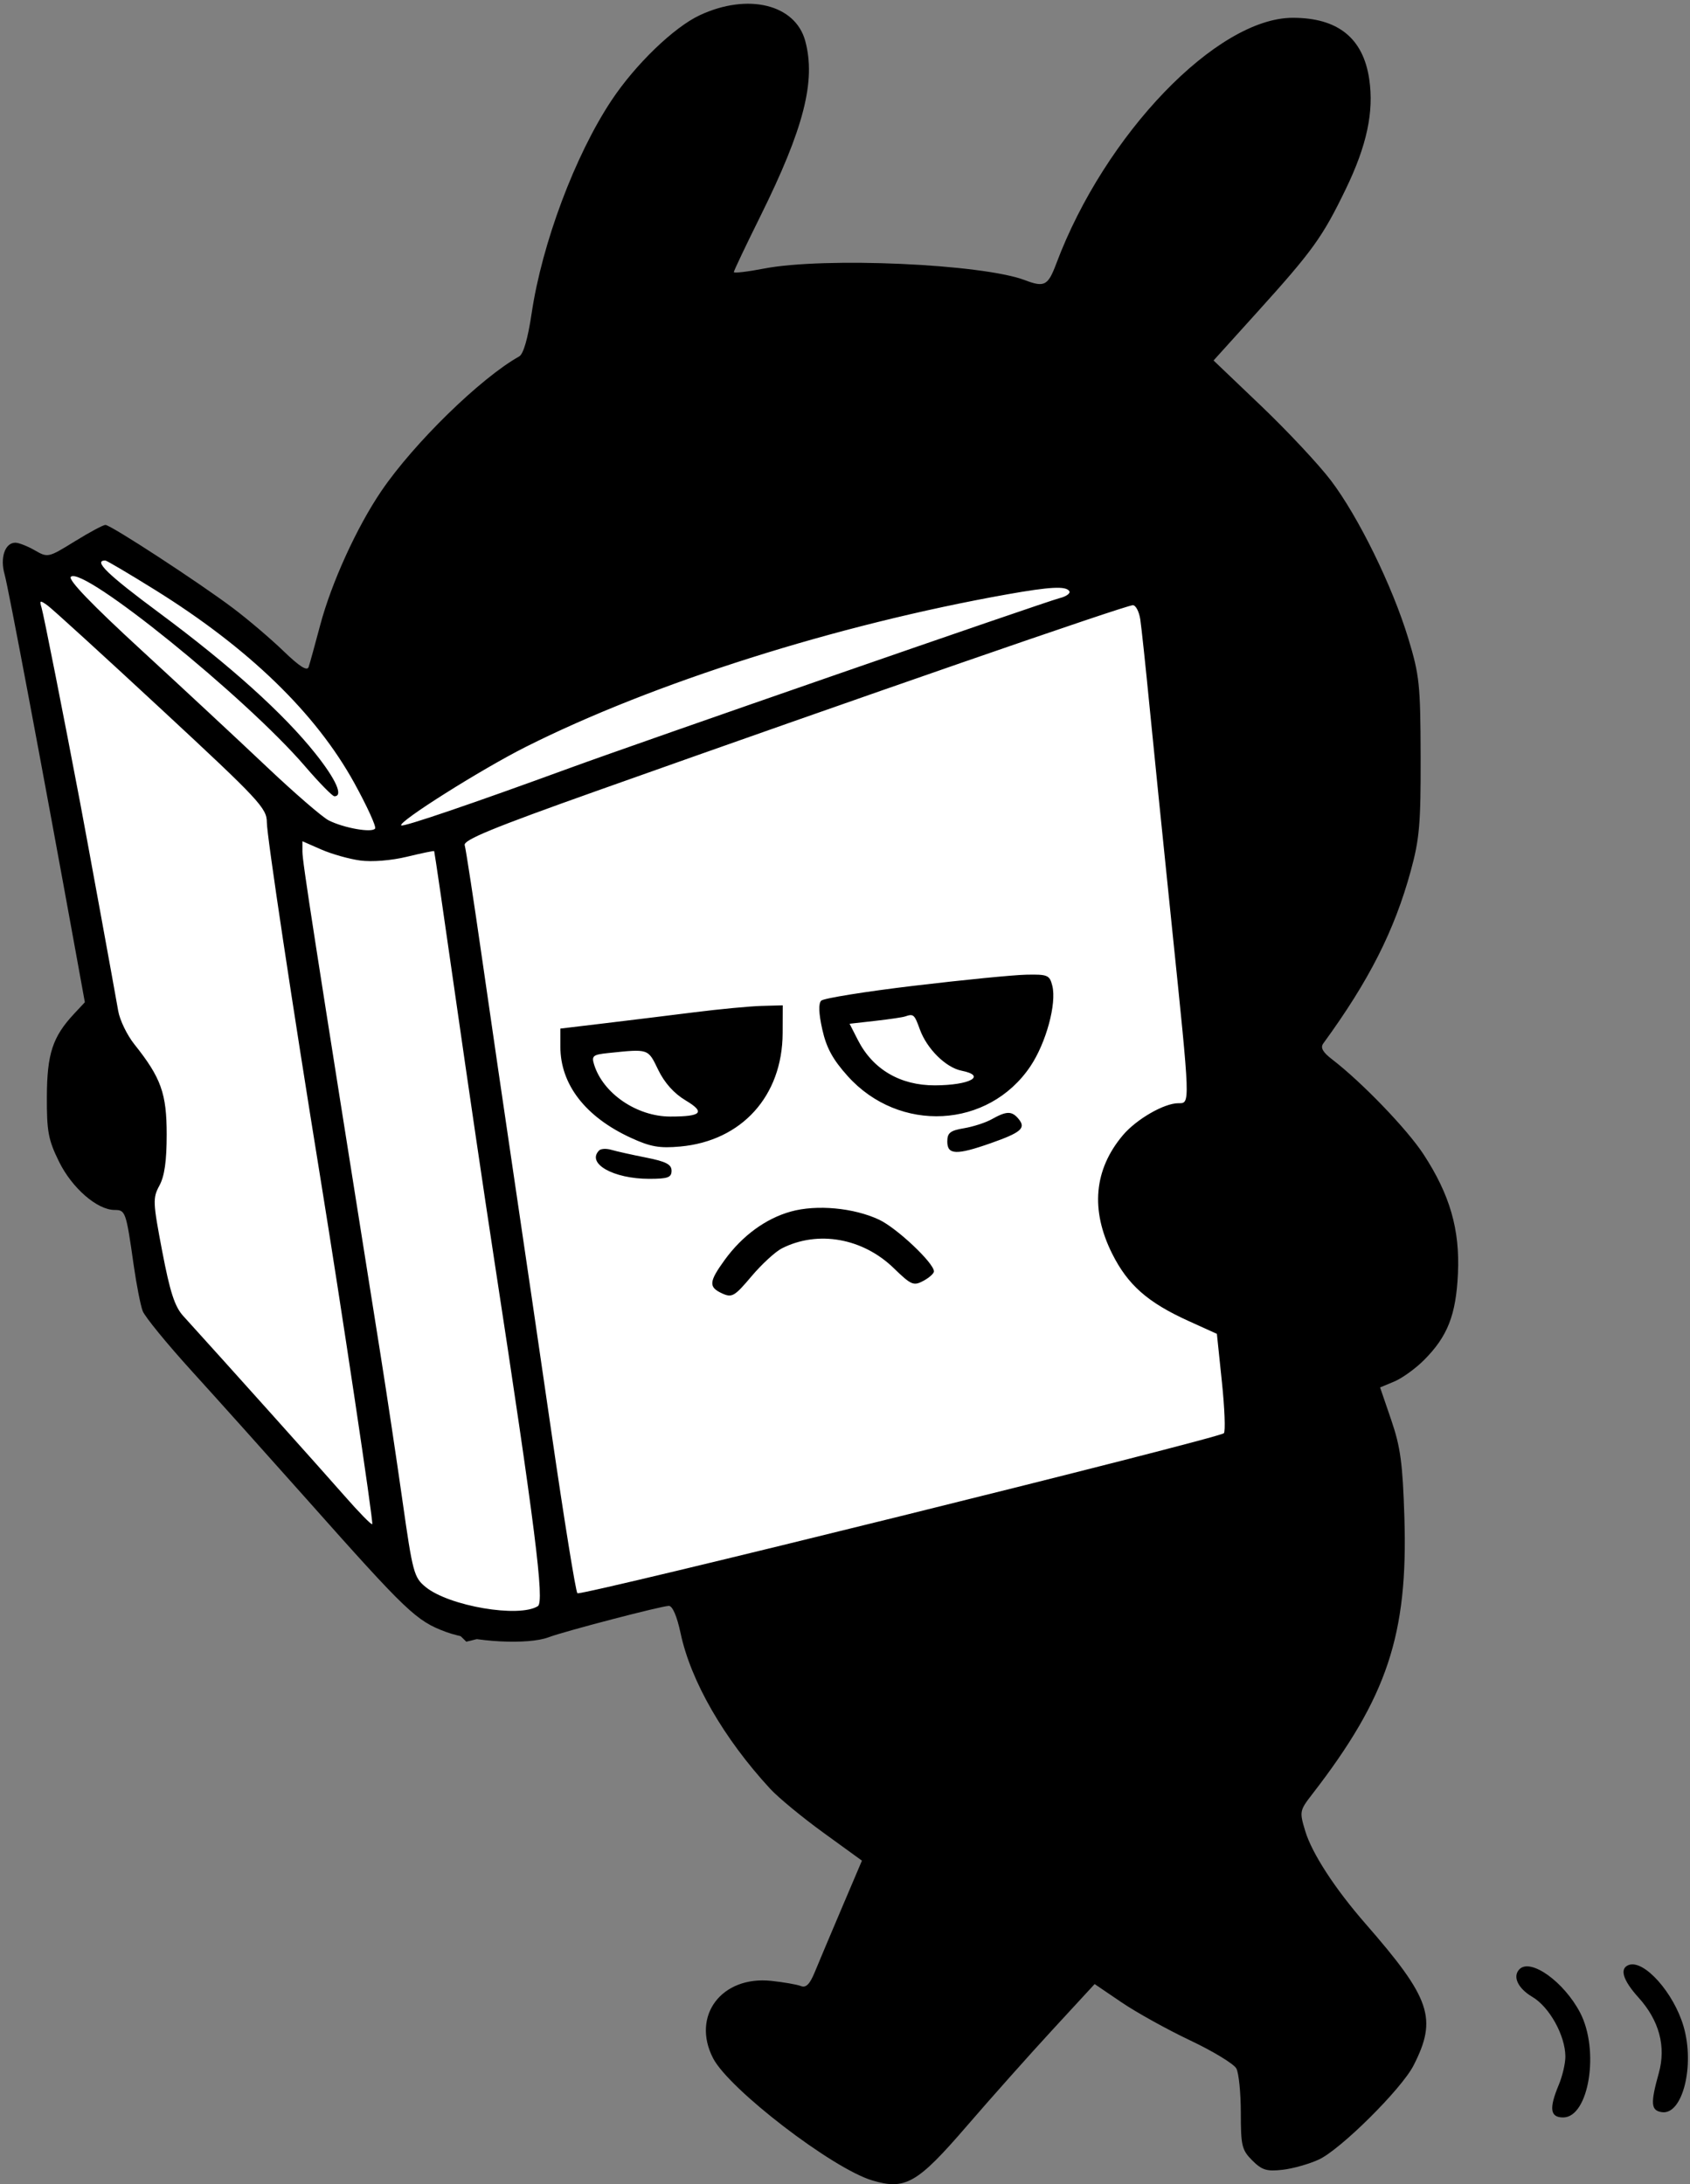 <svg viewBox="0 0 380 491" fill="none" xmlns="http://www.w3.org/2000/svg">
<rect x="0" y="0" width="380" height="491" fill="#808080" stroke="none"/>
<path d="M97 171.5L24.5 122.5L10 129.5L5.5 126.5L34 293L73 337L105 368.5L281.5 325L258.5 133L224 122.5L97 171.5Z" fill="white" stroke="black"/>
<path fill-rule="evenodd" clip-rule="evenodd" d="M157.372 3.407C151.526 6.129 142.865 14.483 137.484 22.59C129.307 34.909 121.884 54.694 119.547 70.398C118.696 76.112 117.692 79.593 116.74 80.125C108.06 84.983 93.066 99.621 85.747 110.381C80.239 118.48 74.532 130.99 71.999 140.518C70.832 144.908 69.663 149.143 69.401 149.929C69.066 150.935 67.384 149.872 63.713 146.332C60.846 143.567 55.77 139.249 52.433 136.735C44.744 130.943 24.897 118 23.703 118C23.207 118 20.098 119.668 16.795 121.707C10.852 125.376 10.757 125.397 7.813 123.707C6.177 122.768 4.215 122 3.454 122C1.117 122 -0.035 125.392 1.035 129.122C1.852 131.97 9.472 172.426 17.099 214.404L19.08 225.307L16.654 227.904C11.838 233.059 10.576 236.894 10.537 246.5C10.505 254.346 10.854 256.221 13.261 261.121C16.183 267.071 21.857 272 25.785 272C28.218 272 28.352 272.388 30.066 284.441C30.687 288.809 31.595 293.434 32.083 294.719C32.572 296.004 37.563 302.105 43.175 308.278C48.787 314.45 60.381 327.375 68.94 337C91.605 362.49 93.591 364.382 100.288 366.859C106.515 369.163 118.768 369.799 123.35 368.057C126.863 366.721 148.786 361 150.392 361C151.218 361 152.221 363.329 153.024 367.114C155.318 377.921 162.71 390.762 173.171 402.111C175.002 404.097 180.395 408.545 185.154 411.996L193.809 418.27L189.293 428.885C186.809 434.723 184.077 441.207 183.22 443.292C182.083 446.062 181.237 446.916 180.082 446.46C179.212 446.116 176.22 445.593 173.434 445.297C162.234 444.106 155.416 453.168 160.342 462.695C163.943 469.658 187.146 487.465 196.122 490.155C203.56 492.383 206.249 490.842 217.325 478C222.78 471.675 231.493 461.891 236.688 456.258L246.132 446.015L252.193 450.131C255.527 452.395 262.472 456.245 267.626 458.687C272.78 461.128 277.448 463.968 277.998 464.997C278.549 466.026 279 470.519 279 474.98C279 482.362 279.231 483.322 281.576 485.667C283.747 487.838 284.815 488.168 288.366 487.768C290.684 487.507 294.362 486.469 296.54 485.463C301.445 483.196 315.149 469.588 317.84 464.313C323.239 453.73 321.725 449.274 307 432.407C300.163 424.577 294.991 416.62 293.486 411.62C292.165 407.229 292.204 407.022 295.077 403.308C311.929 381.521 316.61 367.457 315.779 341.106C315.395 328.936 314.901 325.282 312.817 319.197L310.317 311.894L313.514 310.559C315.272 309.824 318.266 307.667 320.168 305.765C325.496 300.437 327.387 295.629 327.82 286.306C328.28 276.403 326.021 268.576 320.076 259.478C316.402 253.854 306.226 243.288 299.542 238.156C297.414 236.522 296.852 235.515 297.542 234.57C307.83 220.464 313.526 209.235 317.202 195.812C319.18 188.592 319.473 185.201 319.432 170C319.389 153.869 319.171 151.796 316.651 143.5C313.077 131.737 305.431 116.141 299.246 108C296.53 104.425 289.484 96.896 283.589 91.268L272.87 81.037L282.602 70.268C295.197 56.333 297.362 53.326 302.601 42.5C307.344 32.698 308.96 25.12 307.872 17.776C306.508 8.558 300.824 4 290.692 4C273.632 4 248.424 30.189 237.512 59.25C235.645 64.222 234.838 64.649 230.462 62.985C220.83 59.324 185.344 57.749 171.75 60.38C168.038 61.099 165 61.453 165 61.168C165 60.883 167.693 55.216 170.984 48.575C180.761 28.848 183.49 18.184 181.06 9.204C178.836 0.98 168.183 -1.627 157.372 3.407ZM34.862 132.609C55.937 145.714 71.037 160.346 79.675 176.033C82.522 181.203 84.624 185.799 84.347 186.247C83.714 187.271 77.34 186.158 73.908 184.423C72.483 183.702 66.179 178.25 59.9 172.306C53.621 166.363 40.936 154.561 31.711 146.081C20.635 135.899 15.274 130.326 15.929 129.671C18.545 127.055 55.242 156.732 68.578 172.25C71.769 175.962 74.744 179 75.19 179C77.242 179 75.571 175.245 70.918 169.397C63.774 160.419 51.771 149.608 35.807 137.774C24.13 129.117 20.918 126 23.675 126C23.982 126 29.016 128.974 34.862 132.609ZM240.434 132.893C240.738 133.385 239.752 134.091 238.243 134.463C235.262 135.199 143.913 166.873 128.166 172.631C106.232 180.652 90.63 185.963 90.216 185.55C89.436 184.769 108.207 172.937 118.201 167.91C146.854 153.498 188.021 140.458 226.5 133.604C236.142 131.887 239.7 131.705 240.434 132.893ZM36.314 159.473C58.34 179.906 60 181.686 60 184.87C60 187.84 65.803 226.38 71.99 264.5C76.796 294.109 84.019 342.314 83.699 342.635C83.504 342.829 80.689 339.954 77.442 336.244C72.558 330.664 50.598 306.175 41.179 295.804C39.287 293.722 38.218 290.424 36.477 281.304C34.364 270.235 34.325 269.313 35.853 266.5C36.997 264.394 37.482 260.968 37.479 255C37.476 245.795 36.214 242.282 30.211 234.753C28.568 232.693 26.934 229.318 26.58 227.253C25.833 222.905 19.43 187.889 18.03 180.5C14.34 161.026 9.822 138.191 9.348 136.616C8.839 134.926 8.978 134.875 10.704 136.116C11.762 136.877 23.286 147.388 36.314 159.473ZM256.395 139.25C256.662 141.038 257.585 149.7 258.446 158.5C259.307 167.3 261.584 189.729 263.506 208.342C267.675 248.719 267.648 248 264.96 248C261.751 248 255.516 251.599 252.474 255.206C245.985 262.902 245.159 271.997 250.06 281.804C253.58 288.848 258.047 292.786 267.247 296.958L273.619 299.847L274.748 310.674C275.369 316.628 275.567 321.808 275.188 322.184C274.015 323.349 130.541 358.858 129.828 358.159C129.459 357.797 126.865 341.75 124.065 322.5C121.265 303.25 117.404 276.925 115.484 264C113.564 251.075 110.409 229.475 108.472 216C106.536 202.525 104.743 190.825 104.489 190C104.131 188.835 110.781 186.101 134.264 177.76C194.608 156.326 252.933 136.128 254.705 136.052C255.367 136.023 256.128 137.462 256.395 139.25ZM81 193.44C83.648 193.796 87.967 193.45 91.492 192.598C94.787 191.802 97.547 191.229 97.624 191.325C97.701 191.421 99.884 206.35 102.476 224.5C105.067 242.65 108.912 268.75 111.02 282.5C120.342 343.313 122.461 360.096 120.936 361.061C116.709 363.735 100.991 361.059 95.715 356.766C93.086 354.627 92.794 353.546 90.516 337.5C89.189 328.15 86.958 313.3 85.559 304.5C70.281 208.413 68 193.722 68 191.433V189.112L72.25 190.974C74.587 191.997 78.525 193.107 81 193.44ZM205.566 221.592C194.603 222.898 185.191 224.409 184.65 224.95C184.006 225.594 184.091 227.828 184.897 231.429C185.819 235.549 187.248 238.171 190.606 241.906C202.194 254.796 222.258 253.724 231.68 239.712C235.21 234.463 237.622 225.615 236.616 221.607C236.011 219.194 235.573 219.008 230.731 219.109C227.854 219.169 216.53 220.286 205.566 221.592ZM156 227.574C150.225 228.3 141.113 229.418 135.75 230.059L126 231.225V235.297C126 243.799 131.645 251.088 141.87 255.788C146.263 257.807 148.276 258.162 152.942 257.739C166.784 256.484 175.928 246.366 175.978 232.25L176 226L171.25 226.128C168.637 226.198 161.775 226.849 156 227.574ZM206.823 231.388C208.407 235.768 212.655 239.981 216.202 240.69C221.954 241.841 218.104 243.961 210.218 243.986C202.423 244.011 196.264 240.394 192.909 233.82L191.031 230.14L196.765 229.494C199.919 229.138 202.95 228.692 203.5 228.502C205.407 227.845 205.604 228.017 206.823 231.388ZM147.998 240.495C149.414 243.421 151.563 245.818 154.153 247.363C158.669 250.056 157.782 251 150.734 251C143.206 251 135.602 245.818 133.584 239.313C132.98 237.367 133.323 237.083 136.703 236.731C145.93 235.771 145.669 235.684 147.998 240.495ZM223 251.599C221.625 252.37 218.813 253.283 216.75 253.628C213.647 254.147 213 254.665 213 256.628C213 259.617 215.065 259.698 222.717 257.008C229.616 254.583 230.747 253.605 229.035 251.542C227.515 249.711 226.346 249.721 223 251.599ZM134.725 258.609C131.797 261.536 137.891 265 145.968 265C150.171 265 151 264.7 151 263.177C151 261.755 149.733 261.103 145.25 260.217C142.087 259.592 138.589 258.812 137.475 258.483C136.361 258.153 135.123 258.21 134.725 258.609ZM177.821 272.353C172.174 273.924 166.884 277.797 162.932 283.253C159.375 288.163 159.29 289.356 162.4 290.772C164.585 291.768 165.173 291.423 168.967 286.924C171.259 284.206 174.342 281.371 175.817 280.625C183.924 276.523 193.99 278.312 200.982 285.098C204.884 288.885 205.418 289.114 207.613 287.94C208.926 287.237 210 286.278 210 285.809C210 283.93 201.65 276.056 197.678 274.189C191.977 271.509 183.626 270.737 177.821 272.353ZM366.25 441.718C364.091 442.493 364.876 445.12 368.446 449.072C373.078 454.198 374.65 460.054 372.991 466C371.069 472.89 371.194 474.456 373.692 474.812C378.322 475.471 381.123 464.373 378.555 455.541C376.36 447.99 369.681 440.488 366.25 441.718ZM341.667 442.667C340.042 444.292 341.279 446.967 344.546 448.895C348.39 451.163 351.941 457.559 351.978 462.282C351.99 463.812 351.325 466.68 350.5 468.654C348.269 473.994 348.535 476 351.474 476C357.282 476 359.719 460.858 355.272 452.405C351.632 445.487 344.18 440.153 341.667 442.667Z" fill="black"/>
</svg>
